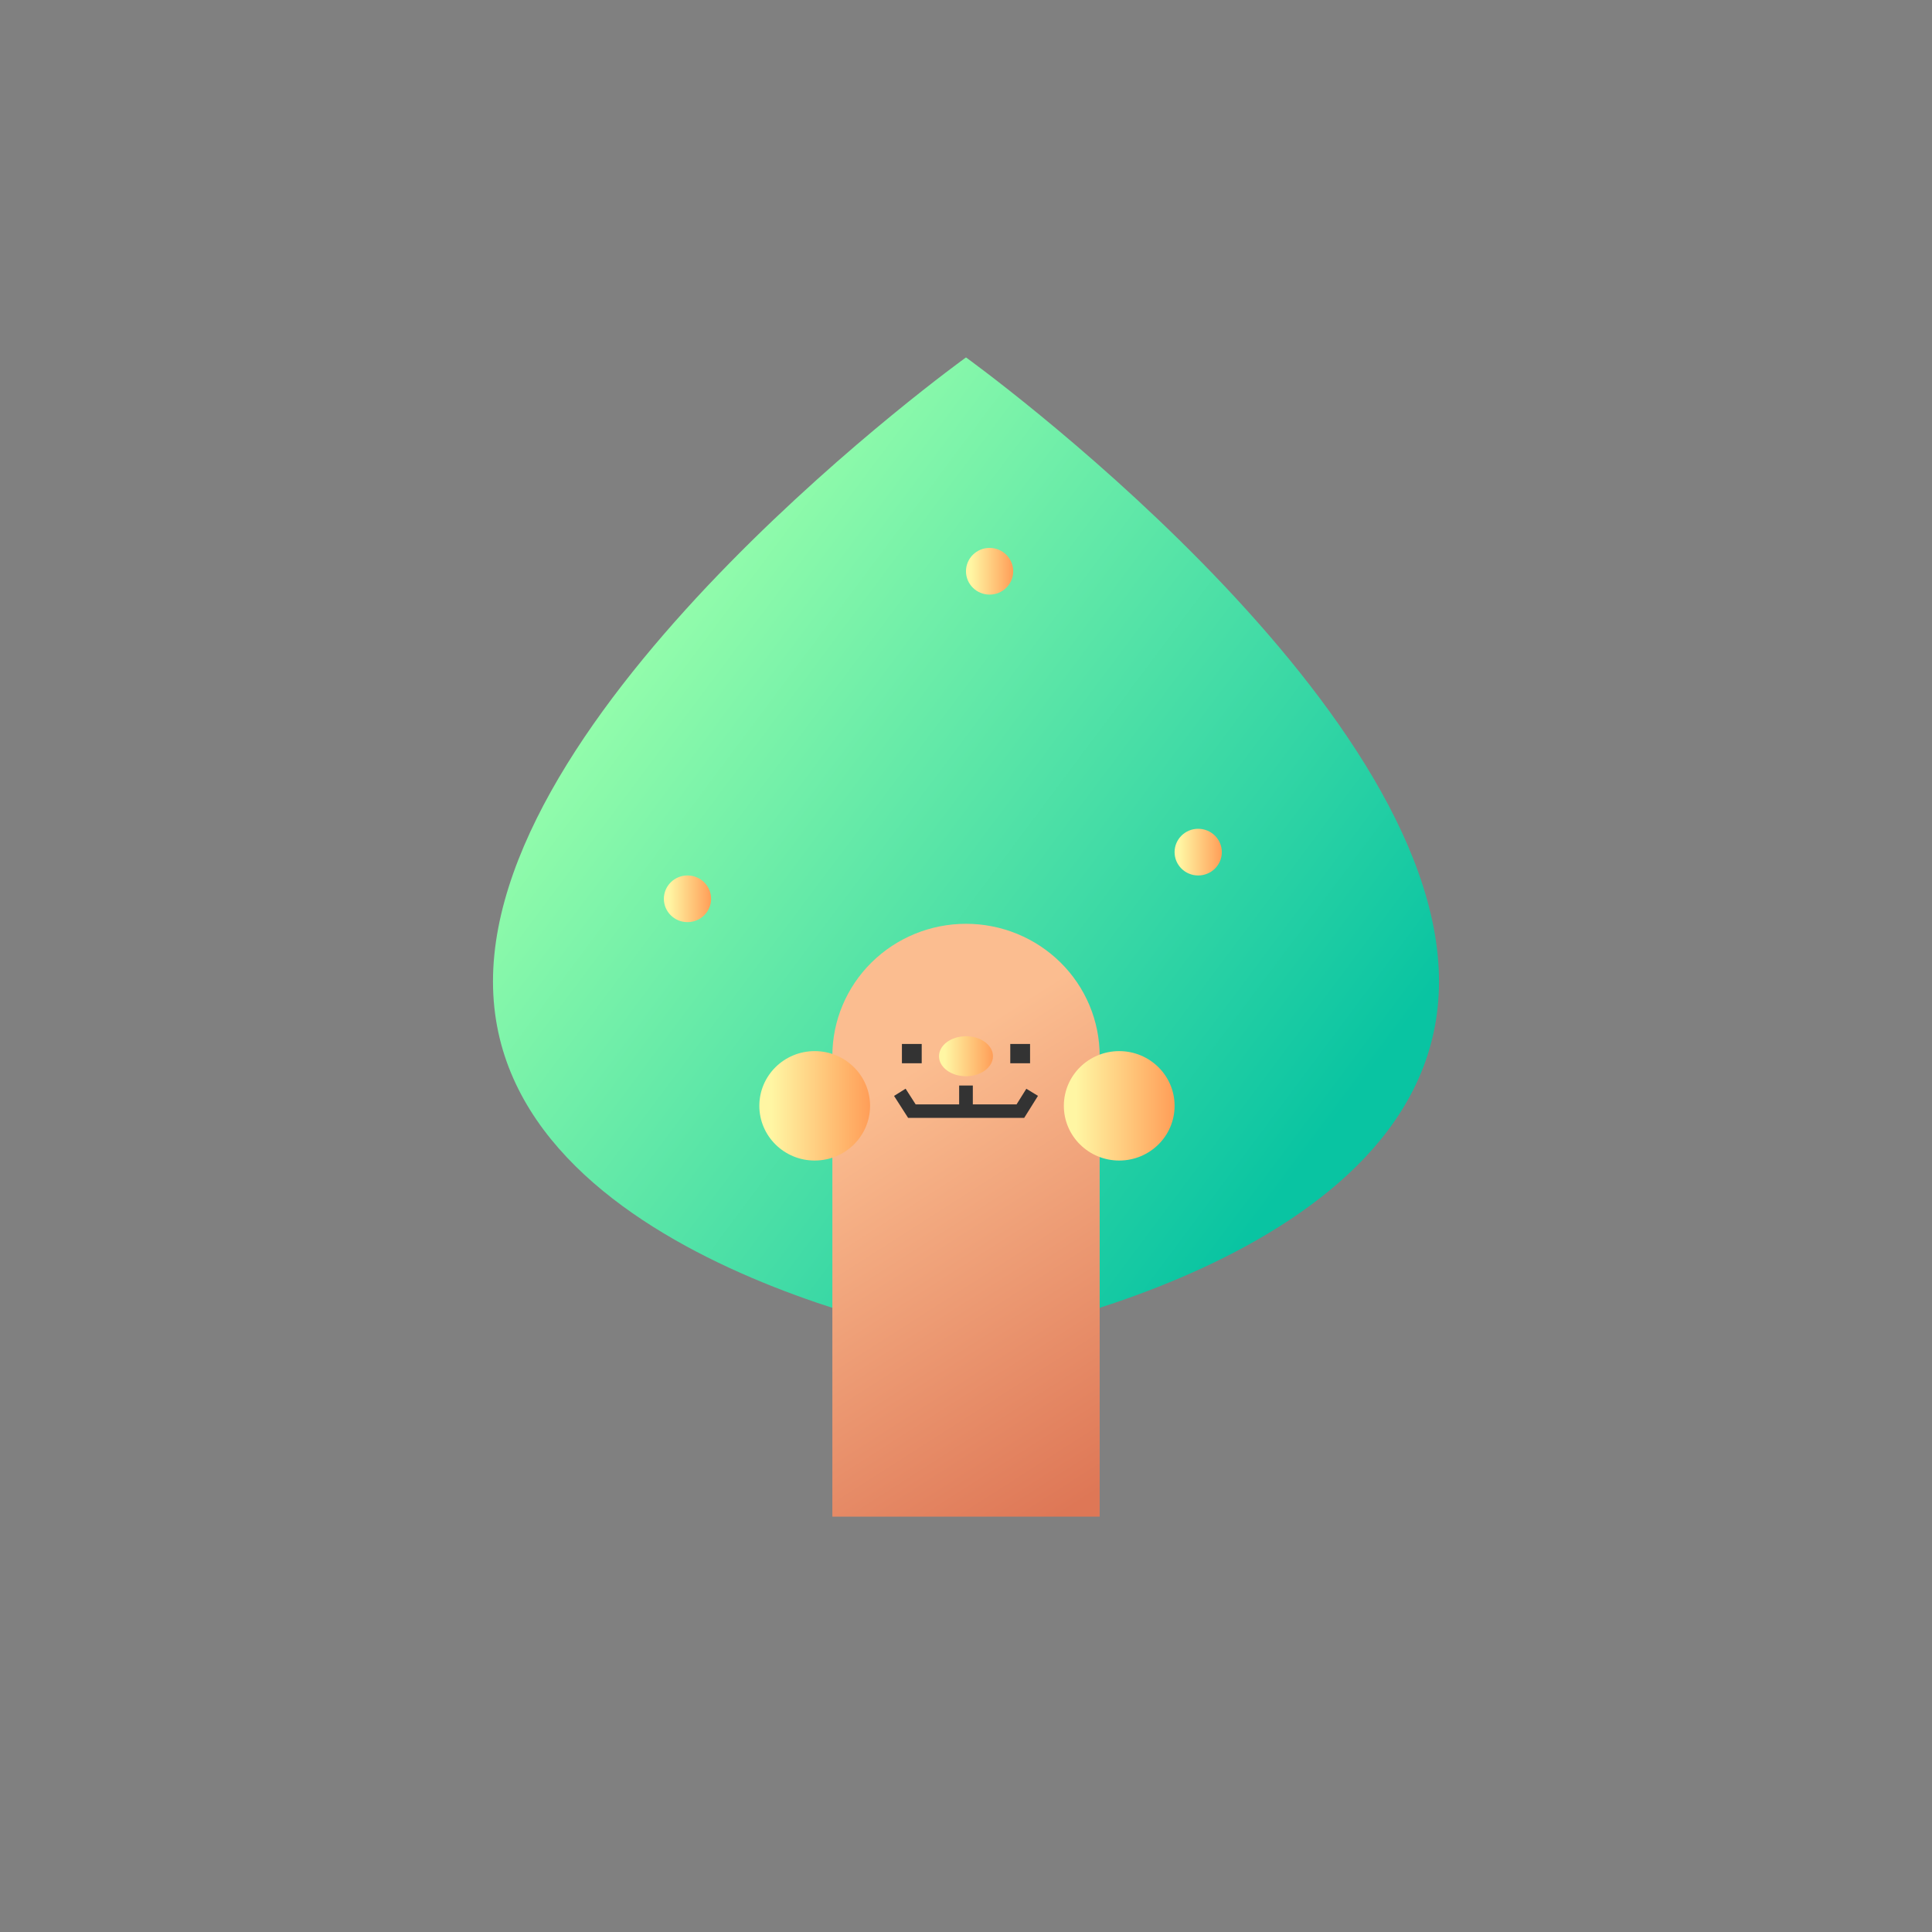 <svg width="150" height="150" viewBox="0 0 150 150" fill="none" xmlns="http://www.w3.org/2000/svg">
<rect x="0" y="0" width="150" height="150" fill="#808080" stroke="none"/>
<path d="M111.724 76.201C111.724 98.212 74.999 104.176 74.999 104.176C74.999 104.176 38.275 98.212 38.275 76.201C38.275 54.191 74.999 27.75 74.999 27.75C74.999 27.75 111.724 54.195 111.724 76.201Z" fill="url(#paint0_linear_1290_48429)"/>
<path d="M76.832 46.164C77.845 46.164 78.666 45.353 78.666 44.352C78.666 43.352 77.845 42.54 76.832 42.54C75.819 42.54 74.998 43.352 74.998 44.352C74.998 45.353 75.819 46.164 76.832 46.164Z" fill="url(#paint1_linear_1290_48429)"/>
<path d="M93.028 67.971C94.041 67.971 94.862 67.16 94.862 66.159C94.862 65.158 94.041 64.347 93.028 64.347C92.015 64.347 91.194 65.158 91.194 66.159C91.194 67.16 92.015 67.971 93.028 67.971Z" fill="url(#paint2_linear_1290_48429)"/>
<path d="M53.376 71.594C54.389 71.594 55.21 70.783 55.21 69.782C55.21 68.782 54.389 67.971 53.376 67.971C52.363 67.971 51.542 68.782 51.542 69.782C51.542 70.783 52.363 71.594 53.376 71.594Z" fill="url(#paint3_linear_1290_48429)"/>
<path d="M74.999 71.723C76.362 71.723 77.711 71.988 78.97 72.504C80.23 73.019 81.374 73.775 82.338 74.727C83.302 75.679 84.066 76.81 84.588 78.054C85.109 79.298 85.378 80.632 85.378 81.979V117.75H64.624L64.624 81.974C64.625 79.256 65.719 76.649 67.664 74.727C69.609 72.805 72.247 71.724 74.999 71.723Z" fill="url(#paint4_linear_1290_48429)"/>
<path d="M74.999 83.559C76.156 83.559 77.094 82.864 77.094 82.006C77.094 81.149 76.156 80.454 74.999 80.454C73.841 80.454 72.903 81.149 72.903 82.006C72.903 82.864 73.841 83.559 74.999 83.559Z" fill="url(#paint5_linear_1290_48429)"/>
<path d="M63.253 90.104C65.628 90.104 67.552 88.202 67.552 85.856C67.552 83.51 65.628 81.608 63.253 81.608C60.879 81.608 58.954 83.51 58.954 85.856C58.954 88.202 60.879 90.104 63.253 90.104Z" fill="url(#paint6_linear_1290_48429)"/>
<path d="M86.896 90.104C89.27 90.104 91.195 88.202 91.195 85.856C91.195 83.51 89.27 81.608 86.896 81.608C84.522 81.608 82.597 83.51 82.597 85.856C82.597 88.202 84.522 90.104 86.896 90.104Z" fill="url(#paint7_linear_1290_48429)"/>
<path fill-rule="evenodd" clip-rule="evenodd" d="M71.561 82.551L71.561 81.053L70.025 81.053L70.025 82.551L71.561 82.551Z" fill="#333333"/>
<path fill-rule="evenodd" clip-rule="evenodd" d="M79.974 82.551L79.974 81.053L78.437 81.053L78.437 82.551L79.974 82.551Z" fill="#333333"/>
<path fill-rule="evenodd" clip-rule="evenodd" d="M69.414 85.087L70.311 84.526L71.091 85.743H78.926L79.685 84.531L80.588 85.082L79.518 86.792H70.506L69.414 85.087Z" fill="#333333"/>
<path fill-rule="evenodd" clip-rule="evenodd" d="M75.53 84.28V86.699H74.468V84.28H75.53Z" fill="#333333"/>
<defs>
<linearGradient id="paint0_linear_1290_48429" x1="52.377" y1="34.81" x2="110.273" y2="78.087" gradientUnits="userSpaceOnUse">
<stop offset="0.094" stop-color="#94FDAB"/>
<stop offset="1" stop-color="#09C4A2"/>
</linearGradient>
<linearGradient id="paint1_linear_1290_48429" x1="74.998" y1="44.352" x2="78.666" y2="44.352" gradientUnits="userSpaceOnUse">
<stop offset="0.109" stop-color="#FFF6A3"/>
<stop offset="1" stop-color="#FF9E58"/>
</linearGradient>
<linearGradient id="paint2_linear_1290_48429" x1="91.194" y1="66.159" x2="94.862" y2="66.159" gradientUnits="userSpaceOnUse">
<stop offset="0.109" stop-color="#FFF6A3"/>
<stop offset="1" stop-color="#FF9E58"/>
</linearGradient>
<linearGradient id="paint3_linear_1290_48429" x1="51.542" y1="69.782" x2="55.21" y2="69.782" gradientUnits="userSpaceOnUse">
<stop offset="0.109" stop-color="#FFF6A3"/>
<stop offset="1" stop-color="#FF9E58"/>
</linearGradient>
<linearGradient id="paint4_linear_1290_48429" x1="62.782" y1="81.351" x2="84.951" y2="115.99" gradientUnits="userSpaceOnUse">
<stop offset="0.141" stop-color="#FBBD90"/>
<stop offset="1" stop-color="#DE7756"/>
</linearGradient>
<linearGradient id="paint5_linear_1290_48429" x1="72.903" y1="82.006" x2="77.094" y2="82.006" gradientUnits="userSpaceOnUse">
<stop offset="0.109" stop-color="#FFF6A3"/>
<stop offset="1" stop-color="#FF9E58"/>
</linearGradient>
<linearGradient id="paint6_linear_1290_48429" x1="58.954" y1="85.856" x2="67.552" y2="85.856" gradientUnits="userSpaceOnUse">
<stop offset="0.109" stop-color="#FFF6A3"/>
<stop offset="1" stop-color="#FF9E58"/>
</linearGradient>
<linearGradient id="paint7_linear_1290_48429" x1="82.597" y1="85.856" x2="91.195" y2="85.856" gradientUnits="userSpaceOnUse">
<stop offset="0.109" stop-color="#FFF6A3"/>
<stop offset="1" stop-color="#FF9E58"/>
</linearGradient>
</defs>
</svg>
